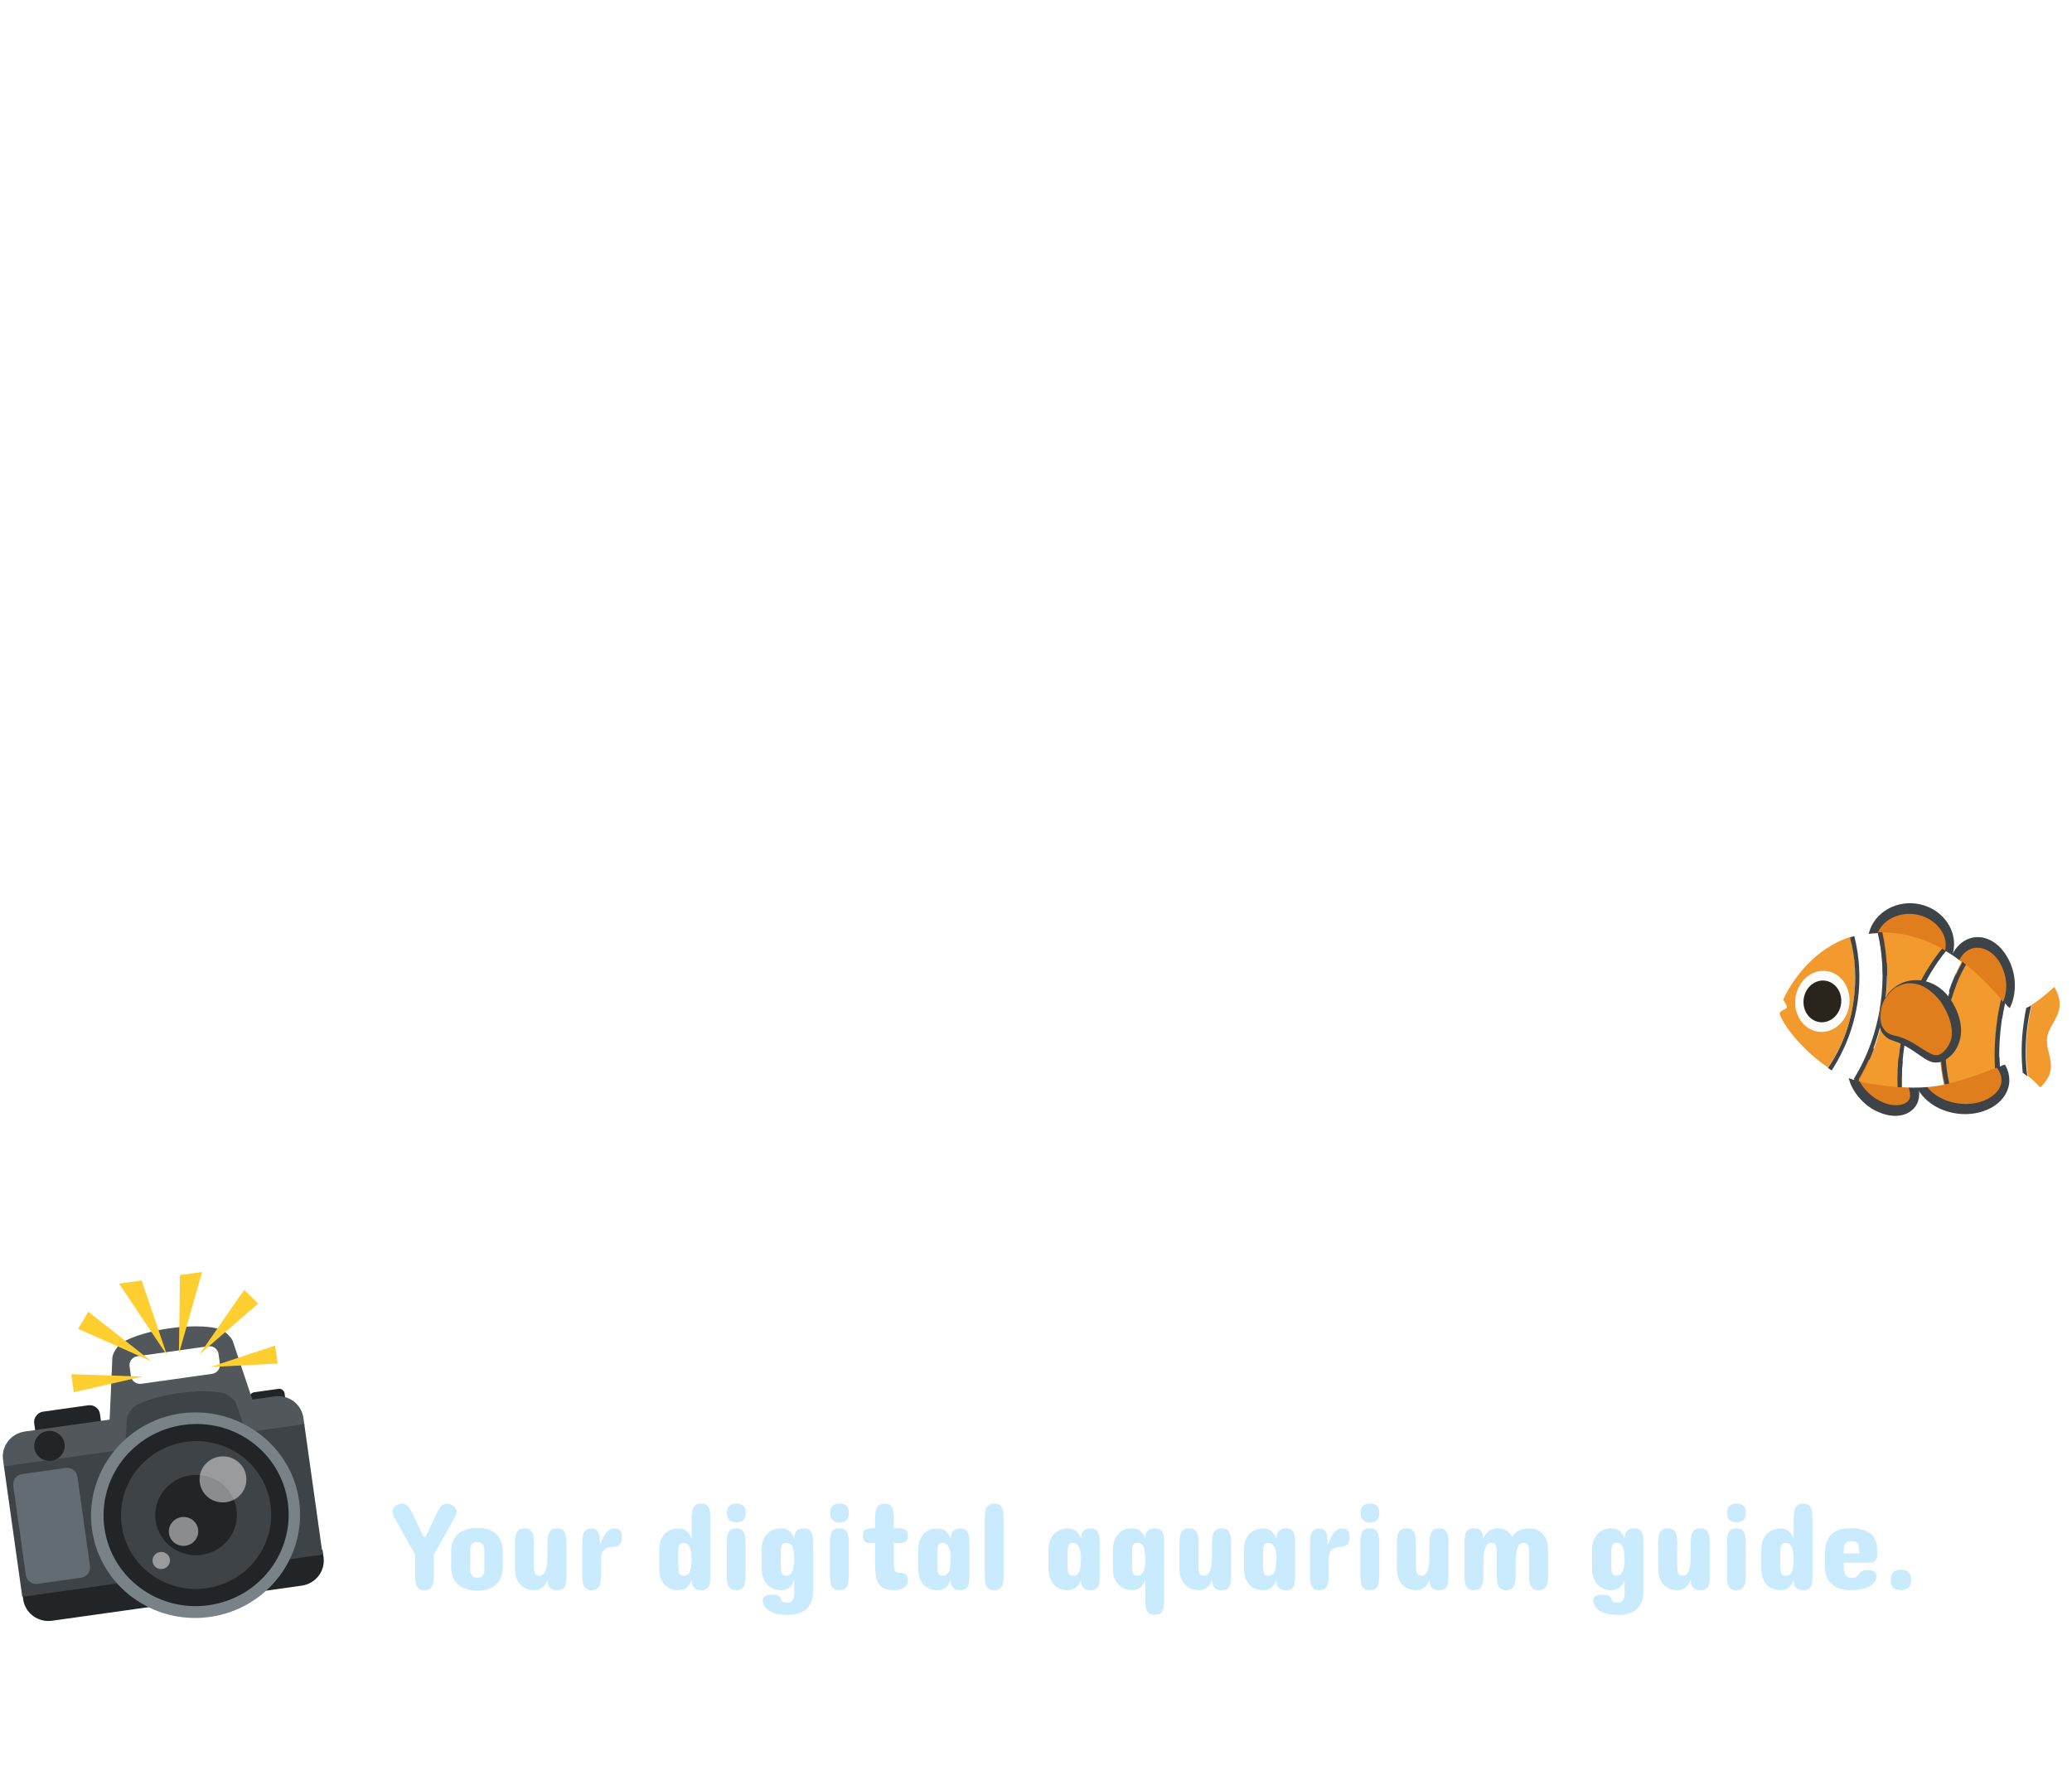 <svg width="327" height="281" viewBox="0 0 327 281" fill="none" xmlns="http://www.w3.org/2000/svg">
<g filter="url(#filter0_d_142_3)">
<path d="M34.781 159.375H48.375C54.281 159.375 59.078 160.797 62.766 163.641C64.609 165.078 66.047 166.859 67.078 168.984C68.109 171.109 68.625 173.594 68.625 176.438V205.5C68.625 207.938 68.359 210.078 67.828 211.922C67.297 213.766 66.609 215.375 65.766 216.75C64.891 218.094 63.906 219.25 62.812 220.219C61.719 221.188 60.609 221.969 59.484 222.562C56.859 224 53.812 224.812 50.344 225H34.781C32.531 225 30.906 224.531 29.906 223.594C28.906 222.656 28.281 221.375 28.031 219.75C27.781 218.125 27.656 216.281 27.656 214.219V170.062C27.656 168.031 27.781 166.219 28.031 164.625C28.281 163 28.906 161.719 29.906 160.781C30.906 159.844 32.531 159.375 34.781 159.375ZM48 170.344H41.906V213.844H48C49.281 213.812 50.484 213.5 51.609 212.906C52.672 212.375 53.531 211.578 54.188 210.516C54.875 209.422 55.219 208.031 55.219 206.344V178.688C55.219 176.844 54.875 175.312 54.188 174.094C53.531 172.875 52.672 171.969 51.609 171.375C50.547 170.781 49.344 170.438 48 170.344ZM108.75 185.156C108.75 189.844 106.438 192.188 101.812 192.188C101.125 192.188 100.312 192.281 99.375 192.469C98.469 192.625 97.562 192.969 96.656 193.5C95.969 193.906 95.344 194.438 94.781 195.094C94.219 195.781 93.766 196.641 93.422 197.672C93.078 198.703 92.906 199.938 92.906 201.375V214.781C92.906 216.625 92.734 218.328 92.391 219.891C92.047 221.422 91.359 222.656 90.328 223.594C89.328 224.531 87.812 225 85.781 225C83.812 225 82.328 224.531 81.328 223.594C80.328 222.656 79.656 221.406 79.312 219.844C79 218.281 78.844 216.594 78.844 214.781V188.531C78.844 186.625 79 184.906 79.312 183.375C79.656 181.812 80.328 180.562 81.328 179.625C82.328 178.688 83.812 178.219 85.781 178.219C87.844 178.219 89.312 178.781 90.188 179.906C91.094 181 91.641 182.422 91.828 184.172C92.047 185.891 92.156 187.719 92.156 189.656H92.906C93.719 186.469 95.031 183.766 96.844 181.547C98.656 179.328 100.656 178.219 102.844 178.219C105.25 178.219 106.828 178.766 107.578 179.859C108.359 180.953 108.75 182.719 108.75 185.156ZM131.531 217.219C131.531 219.875 130.859 221.844 129.516 223.125C128.172 224.375 126.281 225 123.844 225C118.656 225 116.062 222.406 116.062 217.219C116.062 214.531 116.734 212.578 118.078 211.359C119.422 210.141 121.344 209.531 123.844 209.531C126.438 209.531 128.359 210.141 129.609 211.359C130.891 212.578 131.531 214.531 131.531 217.219ZM151.5 159.375H169.781C171.656 159.375 173.406 159.531 175.031 159.844C176.688 160.156 178.016 160.812 179.016 161.812C180.047 162.781 180.562 164.281 180.562 166.312C180.562 168.344 180.047 169.859 179.016 170.859C178.016 171.828 176.688 172.469 175.031 172.781C173.406 173.094 171.656 173.25 169.781 173.25H158.625V185.438H164.531C166.406 185.438 168.156 185.578 169.781 185.859C171.438 186.109 172.766 186.734 173.766 187.734C174.797 188.703 175.312 190.25 175.312 192.375C175.312 194.5 174.812 196.062 173.812 197.062C172.812 198.031 171.484 198.656 169.828 198.938C168.203 199.188 166.438 199.312 164.531 199.312H158.625V214.219C158.625 216.25 158.5 218.078 158.25 219.703C158 221.328 157.375 222.625 156.375 223.594C155.375 224.531 153.75 225 151.5 225C149.25 225 147.625 224.531 146.625 223.594C145.625 222.656 145 221.375 144.75 219.75C144.5 218.125 144.375 216.281 144.375 214.219V170.156C144.375 168.125 144.5 166.297 144.75 164.672C145 163.047 145.625 161.766 146.625 160.828C147.625 159.859 149.25 159.375 151.5 159.375ZM203.344 166.5C203.344 168.906 202.719 170.703 201.469 171.891C200.219 173.047 198.469 173.625 196.219 173.625C193.969 173.625 192.219 173.047 190.969 171.891C189.719 170.703 189.094 168.906 189.094 166.5C189.094 164 189.719 162.188 190.969 161.062C192.219 159.938 193.969 159.375 196.219 159.375C198.625 159.375 200.406 159.938 201.562 161.062C202.75 162.188 203.344 164 203.344 166.5ZM189 214.5V188.625C189 186.75 189.156 185.016 189.469 183.422C189.812 181.828 190.484 180.547 191.484 179.578C192.516 178.609 194.062 178.125 196.125 178.125C198.188 178.125 199.719 178.609 200.719 179.578C201.75 180.547 202.422 181.828 202.734 183.422C203.078 185.016 203.25 186.75 203.25 188.625V214.5C203.25 216.406 203.078 218.156 202.734 219.75C202.422 221.344 201.75 222.625 200.719 223.594C199.719 224.531 198.188 225 196.125 225C194.062 225 192.516 224.531 191.484 223.594C190.484 222.625 189.812 221.344 189.469 219.75C189.156 218.156 189 216.406 189 214.5ZM229.219 190.406C229.219 191.688 230.031 192.812 231.656 193.781C233.281 194.719 235 195.625 236.812 196.5C239.031 197.562 241.172 198.734 243.234 200.016C245.297 201.297 246.984 202.828 248.297 204.609C249.641 206.391 250.312 208.625 250.312 211.312C250.312 213.125 250.047 214.781 249.516 216.281C248.391 219.094 246.609 221.203 244.172 222.609C243.578 222.953 242.953 223.266 242.297 223.547C241.672 223.797 241.031 224.031 240.375 224.25C239.031 224.656 237.672 224.938 236.297 225.094C234.922 225.281 233.625 225.375 232.406 225.375C229.938 225.375 227.844 225.172 226.125 224.766C224.344 224.359 222.812 223.828 221.531 223.172C220.25 222.484 219.203 221.703 218.391 220.828C217.234 219.641 216.406 218.328 215.906 216.891C215.406 215.453 215.156 214.094 215.156 212.812C215.156 209.188 217.281 207.375 221.531 207.375C223.094 207.375 224.375 207.797 225.375 208.641C226.375 209.484 226.906 210.844 226.969 212.719C227.031 213.906 227.625 214.703 228.75 215.109C229.875 215.516 231.062 215.719 232.312 215.719C233.531 215.719 234.516 215.406 235.266 214.781C236.047 214.125 236.438 213.281 236.438 212.25C236.438 211.031 235.984 209.938 235.078 208.969C234.172 208 233.016 207.109 231.609 206.297C230.234 205.484 228.844 204.688 227.438 203.906C225.5 202.875 223.609 201.766 221.766 200.578C219.922 199.359 218.406 197.969 217.219 196.406C216.031 194.812 215.438 192.938 215.438 190.781C215.438 188.344 215.828 186.312 216.609 184.688C217.422 183.031 218.594 181.688 220.125 180.656C221.656 179.656 223.516 178.938 225.703 178.5C227.922 178.062 230.438 177.812 233.25 177.75H234C236.469 177.75 238.625 177.969 240.469 178.406C242.219 178.844 243.672 179.422 244.828 180.141C246.016 180.828 246.953 181.609 247.641 182.484C248.578 183.703 249.172 184.953 249.422 186.234C249.703 187.484 249.844 188.656 249.844 189.75C249.844 191.594 249.156 192.844 247.781 193.5C246.438 194.125 244.844 194.469 243 194.531C241.625 194.531 240.453 194.125 239.484 193.312C238.516 192.469 238.031 191.562 238.031 190.594C237.969 189.406 237.484 188.5 236.578 187.875C235.703 187.25 234.625 186.938 233.344 186.938C232.219 186.938 231.25 187.203 230.438 187.734C229.625 188.234 229.219 189.125 229.219 190.406ZM298.594 194.906V214.406C298.594 216.312 298.422 218.078 298.078 219.703C297.766 221.297 297.094 222.578 296.062 223.547C295.062 224.516 293.531 225 291.469 225C289.406 225 287.844 224.516 286.781 223.547C285.75 222.578 285.047 221.297 284.672 219.703C284.328 218.078 284.156 216.312 284.156 214.406V195.938C284.156 194.188 283.938 192.641 283.5 191.297C283.062 189.953 281.906 189.281 280.031 189.281C278.781 189.281 277.766 189.688 276.984 190.5C276.203 191.312 275.594 192.453 275.156 193.922C274.688 195.359 274.359 197.078 274.172 199.078C274.016 201.078 273.938 203.219 273.938 205.5V214.406C273.938 216.312 273.766 218.078 273.422 219.703C273.078 221.297 272.391 222.578 271.359 223.547C270.328 224.516 268.75 225 266.625 225C264.562 225 263.016 224.516 261.984 223.547C260.984 222.578 260.312 221.297 259.969 219.703C259.656 218.078 259.5 216.312 259.5 214.406V169.969C259.5 168.031 259.656 166.266 259.969 164.672C260.312 163.078 260.984 161.797 261.984 160.828C263.016 159.859 264.562 159.375 266.625 159.375C268.75 159.375 270.328 159.859 271.359 160.828C272.391 161.797 273.078 163.078 273.422 164.672C273.766 166.266 273.938 168.031 273.938 169.969V186C274.562 183.969 275.719 182.156 277.406 180.562C279.094 178.938 281.344 178.125 284.156 178.125C285.875 178.125 287.609 178.422 289.359 179.016C291.109 179.578 292.656 180.516 294 181.828C295.375 183.141 296.484 184.875 297.328 187.031C298.172 189.156 298.594 191.781 298.594 194.906Z" fill="white"/>
</g>
<path d="M16.057 225.186C16.175 226.023 15.6 226.872 14.664 227.004L7.515 228.008C6.664 228.128 5.804 227.566 5.675 226.645L5.393 224.637C5.275 223.8 5.935 222.939 6.786 222.819L13.934 221.815C14.785 221.695 15.645 222.257 15.775 223.178L16.057 225.186ZM45.064 221.024C45.135 221.526 44.756 221.921 44.331 221.981L40.501 222.519C39.991 222.591 39.591 222.22 39.533 221.802L39.38 220.714C39.309 220.211 39.688 219.817 40.113 219.757L43.943 219.219C44.453 219.147 44.852 219.518 44.911 219.936L45.064 221.024ZM51.061 245.786C51.367 247.963 49.827 249.971 47.614 250.282L8.213 255.82C6 256.131 3.966 254.624 3.66 252.448L3.496 251.276L50.896 244.615L51.061 245.786Z" fill="#212528"/>
<path d="M0.482 230.448C0.176 228.272 1.716 226.263 3.929 225.952L43.33 220.415C45.542 220.104 47.576 221.61 47.882 223.786L48.047 224.958L0.646 231.62L0.482 230.448Z" fill="#51575B"/>
<path d="M0.623 231.452L48.023 224.791L50.917 245.38L3.517 252.042L0.623 231.452Z" fill="#3E4347"/>
<path d="M40.895 224.085L17.152 227.422L17.735 214.282C17.8 213.505 18.668 212.273 19.228 211.938C22.664 209.834 30.834 208.685 34.631 209.773C35.262 209.941 36.448 210.969 36.712 211.615L40.895 224.085Z" fill="#51575B"/>
<path d="M40.847 231.774L19.402 234.787L20.036 223.859C20.124 223.249 20.919 222.113 21.406 221.874C24.451 220.08 31.855 219.04 35.362 219.913C35.908 220.092 36.973 220.881 37.226 221.443L40.847 231.774Z" fill="#3E4347"/>
<path d="M47.202 236.855C48.449 245.727 42.142 253.953 33.121 255.221C24.101 256.489 15.771 250.319 14.524 241.448C13.277 232.576 19.584 224.349 28.605 223.081C37.637 221.897 45.967 228.067 47.202 236.855Z" fill="#788287"/>
<path d="M45.415 237.106C46.521 244.974 40.947 252.243 32.948 253.368C24.948 254.492 17.587 249.04 16.481 241.172C15.376 233.305 20.949 226.035 28.948 224.911C36.948 223.787 44.309 229.239 45.415 237.106Z" fill="#212528"/>
<path d="M32.572 250.689C39.057 249.778 43.588 243.868 42.692 237.489C41.795 231.11 35.811 226.678 29.325 227.589C22.839 228.501 18.308 234.411 19.204 240.79C20.101 247.169 26.086 251.601 32.572 250.689Z" fill="#3E4347"/>
<path d="M31.83 245.417C35.355 244.921 37.818 241.709 37.331 238.242C36.843 234.775 33.591 232.367 30.066 232.862C26.541 233.357 24.078 236.569 24.566 240.036C25.053 243.503 28.305 245.912 31.83 245.417Z" fill="#212528"/>
<path opacity="0.5" d="M38.849 232.993C39.132 235.002 37.738 236.819 35.696 237.106C33.653 237.393 31.813 236.03 31.531 234.022C31.248 232.013 32.642 230.196 34.684 229.909C36.727 229.621 38.579 231.068 38.849 232.993Z" fill="#F5F5F5"/>
<path opacity="0.5" d="M29.286 243.982C30.555 243.803 31.441 242.647 31.266 241.399C31.09 240.151 29.919 239.284 28.651 239.462C27.381 239.641 26.495 240.797 26.67 242.045C26.846 243.293 28.017 244.16 29.286 243.982Z" fill="#F5F5F5"/>
<path opacity="0.5" d="M25.636 247.653C26.388 247.547 26.913 246.862 26.809 246.122C26.706 245.383 26.012 244.869 25.26 244.974C24.508 245.08 23.982 245.765 24.086 246.505C24.19 247.244 24.884 247.758 25.636 247.653Z" fill="#F5F5F5"/>
<path d="M14.206 247.211C14.323 248.048 13.748 248.897 12.812 249.028L5.919 249.997C5.068 250.117 4.208 249.555 4.079 248.634L2.091 234.489C1.973 233.652 2.548 232.803 3.485 232.672L10.377 231.703C11.229 231.583 12.088 232.145 12.218 233.066L14.206 247.211Z" fill="#636C72"/>
<path d="M8.135 230.567C9.451 230.382 10.37 229.183 10.189 227.889C10.007 226.594 8.792 225.695 7.476 225.88C6.161 226.065 5.241 227.264 5.423 228.559C5.605 229.853 6.819 230.752 8.135 230.567Z" fill="#212528"/>
<path d="M34.703 215.226C34.821 216.063 34.222 216.744 33.457 216.852L22.309 218.419C21.458 218.538 20.768 217.952 20.662 217.199L20.45 215.692C20.333 214.856 20.931 214.174 21.697 214.066L32.845 212.5C33.696 212.38 34.386 212.966 34.492 213.719L34.703 215.226Z" fill="white"/>
<path d="M31.466 213.803L40.749 205.756L38.535 203.592L31.466 213.803ZM43.815 215.225L43.415 212.38L33.219 215.776L43.815 215.225ZM31.891 200.77L28.402 201.26L28.235 213.66L31.891 200.77ZM23.892 214.867L13.942 207.048L12.326 209.75L23.892 214.867ZM22.36 202.11L18.785 202.612L26.363 213.923L22.36 202.11ZM11.248 216.9L11.648 219.746L22.496 217.283L11.248 216.9Z" fill="#FFCE31"/>
<path d="M71.397 240.199L68.467 245.395V248.793C68.467 249.19 68.434 249.558 68.369 249.896C68.304 250.229 68.167 250.495 67.959 250.697C67.757 250.899 67.438 251 67.002 251C66.566 251 66.24 250.899 66.025 250.697C65.817 250.495 65.68 250.229 65.615 249.896C65.55 249.558 65.518 249.19 65.518 248.793V245.395L62.607 240.199C62.451 239.926 62.301 239.659 62.158 239.398C62.015 239.132 61.943 238.865 61.943 238.598C61.943 238.422 61.992 238.246 62.09 238.07C62.194 237.888 62.38 237.719 62.647 237.562C62.94 237.406 63.213 237.328 63.467 237.328C63.851 237.328 64.17 237.488 64.424 237.807C64.684 238.119 64.899 238.461 65.068 238.832L66.846 242.562H67.158L68.936 238.832C69.105 238.461 69.316 238.119 69.57 237.807C69.831 237.488 70.153 237.328 70.537 237.328C70.784 237.328 71.058 237.406 71.357 237.562C71.611 237.719 71.79 237.888 71.894 238.07C72.005 238.246 72.061 238.422 72.061 238.598C72.061 238.721 72.008 238.91 71.904 239.164C71.852 239.294 71.784 239.447 71.699 239.623C71.615 239.799 71.514 239.991 71.397 240.199ZM71.201 247.328V244.906C71.201 244.301 71.283 243.793 71.445 243.383C71.608 242.966 71.816 242.618 72.07 242.338C72.331 242.058 72.62 241.84 72.939 241.684C73.245 241.527 73.555 241.41 73.867 241.332C74.173 241.254 74.456 241.205 74.717 241.186C74.984 241.166 75.192 241.156 75.342 241.156C75.492 241.156 75.697 241.166 75.957 241.186C76.217 241.205 76.497 241.254 76.797 241.332C77.096 241.41 77.396 241.527 77.695 241.684C78.001 241.84 78.275 242.058 78.516 242.338C78.763 242.618 78.962 242.966 79.111 243.383C79.268 243.799 79.346 244.307 79.346 244.906V247.328C79.346 247.921 79.268 248.428 79.111 248.852C78.955 249.268 78.757 249.617 78.516 249.896C78.275 250.176 78.001 250.395 77.695 250.551C77.396 250.707 77.096 250.824 76.797 250.902C76.497 250.98 76.217 251.029 75.957 251.049C75.697 251.068 75.492 251.078 75.342 251.078C75.199 251.078 74.993 251.068 74.727 251.049C74.466 251.029 74.18 250.98 73.867 250.902C73.561 250.824 73.252 250.707 72.939 250.551C72.62 250.395 72.334 250.176 72.08 249.896C71.82 249.617 71.608 249.268 71.445 248.852C71.283 248.435 71.201 247.927 71.201 247.328ZM74.209 244.477V248.012C74.222 248.207 74.268 248.373 74.346 248.51C74.417 248.64 74.528 248.757 74.678 248.861C74.834 248.959 75.055 249.008 75.342 249.008C75.615 249.008 75.824 248.959 75.967 248.861C76.117 248.757 76.227 248.64 76.299 248.51C76.383 248.354 76.429 248.188 76.436 248.012V244.477C76.429 244.294 76.383 244.115 76.299 243.939C76.227 243.809 76.117 243.689 75.967 243.578C75.824 243.461 75.615 243.402 75.342 243.402C75.055 243.402 74.834 243.461 74.678 243.578C74.528 243.689 74.417 243.809 74.346 243.939C74.268 244.089 74.222 244.268 74.209 244.477ZM81.26 247.523V243.461C81.26 243.057 81.296 242.689 81.367 242.357C81.445 242.019 81.592 241.749 81.807 241.547C82.028 241.339 82.353 241.234 82.783 241.234C83.213 241.234 83.532 241.335 83.74 241.537C83.955 241.739 84.095 242.009 84.16 242.348C84.232 242.686 84.268 243.057 84.268 243.461V247.27C84.268 247.66 84.316 247.999 84.414 248.285C84.512 248.572 84.749 248.715 85.127 248.715C85.387 248.715 85.599 248.627 85.762 248.451C85.931 248.275 86.064 248.035 86.162 247.729C86.253 247.423 86.315 247.064 86.348 246.654C86.38 246.238 86.397 245.792 86.397 245.316V243.461C86.397 243.057 86.432 242.689 86.504 242.357C86.582 242.019 86.728 241.749 86.943 241.547C87.165 241.339 87.49 241.234 87.92 241.234C88.35 241.234 88.669 241.335 88.877 241.537C89.092 241.739 89.232 242.009 89.297 242.348C89.368 242.686 89.404 243.057 89.404 243.461V248.793C89.404 249.197 89.375 249.568 89.316 249.906C89.264 250.238 89.134 250.505 88.926 250.707C88.717 250.902 88.382 251 87.92 251C87.497 251 87.174 250.919 86.953 250.756C86.738 250.587 86.592 250.378 86.514 250.131C86.436 249.877 86.397 249.62 86.397 249.359C86.279 249.789 86.042 250.17 85.684 250.502C85.326 250.834 84.853 251 84.268 251C83.909 251 83.551 250.941 83.193 250.824C82.835 250.707 82.513 250.512 82.227 250.238C81.94 249.965 81.706 249.607 81.523 249.164C81.348 248.721 81.26 248.174 81.26 247.523ZM98.135 242.699C98.135 243.676 97.653 244.164 96.689 244.164C96.546 244.164 96.377 244.184 96.182 244.223C95.993 244.255 95.804 244.327 95.615 244.438C95.472 244.522 95.342 244.633 95.225 244.77C95.107 244.913 95.013 245.092 94.941 245.307C94.87 245.521 94.834 245.779 94.834 246.078V248.871C94.834 249.255 94.798 249.61 94.727 249.936C94.655 250.255 94.512 250.512 94.297 250.707C94.088 250.902 93.773 251 93.35 251C92.939 251 92.63 250.902 92.422 250.707C92.213 250.512 92.074 250.251 92.002 249.926C91.937 249.6 91.904 249.249 91.904 248.871V243.402C91.904 243.005 91.937 242.647 92.002 242.328C92.074 242.003 92.213 241.742 92.422 241.547C92.63 241.352 92.939 241.254 93.35 241.254C93.779 241.254 94.085 241.371 94.268 241.605C94.456 241.833 94.57 242.13 94.609 242.494C94.655 242.852 94.678 243.233 94.678 243.637H94.834C95.003 242.973 95.277 242.41 95.654 241.947C96.032 241.485 96.449 241.254 96.904 241.254C97.406 241.254 97.734 241.368 97.891 241.596C98.053 241.824 98.135 242.191 98.135 242.699ZM112.119 239.555V248.793C112.119 249.197 112.09 249.568 112.031 249.906C111.973 250.238 111.839 250.505 111.631 250.707C111.429 250.902 111.104 251 110.654 251C110.231 251 109.912 250.919 109.697 250.756C109.482 250.587 109.336 250.378 109.258 250.131C109.186 249.877 109.15 249.62 109.15 249.359C109.02 249.789 108.786 250.17 108.447 250.502C108.109 250.834 107.64 251 107.041 251C106.683 251 106.325 250.941 105.967 250.824C105.609 250.707 105.286 250.512 105 250.238C104.714 249.965 104.479 249.61 104.297 249.174C104.121 248.731 104.033 248.188 104.033 247.543V244.711C104.033 244.06 104.121 243.516 104.297 243.08C104.479 242.637 104.714 242.279 105 242.006C105.286 241.739 105.609 241.547 105.967 241.43C106.325 241.312 106.683 241.254 107.041 241.254C107.64 241.254 108.109 241.417 108.447 241.742C108.786 242.068 109.02 242.452 109.15 242.895V239.555C109.15 239.145 109.183 238.773 109.248 238.441C109.32 238.103 109.463 237.833 109.678 237.631C109.893 237.429 110.218 237.328 110.654 237.328C111.077 237.328 111.393 237.429 111.602 237.631C111.81 237.833 111.947 238.103 112.012 238.441C112.083 238.78 112.119 239.151 112.119 239.555ZM107.041 244.926V247.289C107.041 247.667 107.087 247.999 107.178 248.285C107.269 248.572 107.51 248.715 107.9 248.715C108.382 248.715 108.714 248.48 108.896 248.012C108.988 247.777 109.049 247.481 109.082 247.123C109.121 246.758 109.144 246.326 109.15 245.824C109.15 245.518 109.115 245.189 109.043 244.838C108.971 244.48 108.844 244.174 108.662 243.92C108.48 243.666 108.226 243.539 107.9 243.539C107.51 243.539 107.269 243.679 107.178 243.959C107.087 244.239 107.041 244.561 107.041 244.926ZM117.686 238.812C117.686 239.314 117.555 239.688 117.295 239.936C117.035 240.176 116.67 240.297 116.201 240.297C115.732 240.297 115.368 240.176 115.107 239.936C114.847 239.688 114.717 239.314 114.717 238.812C114.717 238.292 114.847 237.914 115.107 237.68C115.368 237.445 115.732 237.328 116.201 237.328C116.702 237.328 117.074 237.445 117.314 237.68C117.562 237.914 117.686 238.292 117.686 238.812ZM114.697 248.812V243.422C114.697 243.031 114.73 242.67 114.795 242.338C114.867 242.006 115.007 241.739 115.215 241.537C115.43 241.335 115.752 241.234 116.182 241.234C116.611 241.234 116.93 241.335 117.139 241.537C117.354 241.739 117.493 242.006 117.559 242.338C117.63 242.67 117.666 243.031 117.666 243.422V248.812C117.666 249.21 117.63 249.574 117.559 249.906C117.493 250.238 117.354 250.505 117.139 250.707C116.93 250.902 116.611 251 116.182 251C115.752 251 115.43 250.902 115.215 250.707C115.007 250.505 114.867 250.238 114.795 249.906C114.73 249.574 114.697 249.21 114.697 248.812ZM128.311 243.441V251.293C128.311 251.879 128.232 252.374 128.076 252.777C127.913 253.181 127.708 253.516 127.461 253.783C127.22 254.05 126.947 254.258 126.641 254.408C126.328 254.558 126.032 254.672 125.752 254.75C125.459 254.822 125.192 254.864 124.951 254.877C124.71 254.896 124.528 254.906 124.404 254.906C123.942 254.906 123.48 254.874 123.018 254.809C122.562 254.743 122.142 254.623 121.758 254.447C121.38 254.271 121.064 254.034 120.811 253.734C120.557 253.435 120.413 253.051 120.381 252.582C120.381 252.348 120.479 252.146 120.674 251.977C120.876 251.807 121.234 251.723 121.748 251.723C122.321 251.723 122.699 251.781 122.881 251.898C123.063 252.022 123.219 252.257 123.35 252.602C123.447 252.849 123.76 252.973 124.287 252.973C124.58 252.973 124.801 252.895 124.951 252.738C125.107 252.582 125.212 252.39 125.264 252.162C125.316 251.941 125.342 251.736 125.342 251.547V249.359C125.212 249.796 124.977 250.18 124.639 250.512C124.3 250.837 123.831 251 123.232 251C122.874 251 122.516 250.941 122.158 250.824C121.8 250.707 121.478 250.512 121.191 250.238C120.898 249.971 120.661 249.617 120.479 249.174C120.296 248.731 120.205 248.181 120.205 247.523V244.691C120.205 244.047 120.296 243.507 120.479 243.07C120.661 242.628 120.898 242.27 121.191 241.996C121.478 241.723 121.8 241.527 122.158 241.41C122.516 241.293 122.874 241.234 123.232 241.234C123.831 241.234 124.3 241.4 124.639 241.732C124.977 242.064 125.212 242.445 125.342 242.875C125.342 242.615 125.378 242.361 125.449 242.113C125.527 241.859 125.674 241.651 125.889 241.488C126.104 241.319 126.423 241.234 126.846 241.234C127.295 241.234 127.62 241.335 127.822 241.537C128.031 241.732 128.164 241.999 128.223 242.338C128.281 242.67 128.311 243.038 128.311 243.441ZM123.232 244.945V247.309C123.232 247.68 123.278 248.008 123.369 248.295C123.46 248.575 123.701 248.715 124.092 248.715C124.417 248.715 124.668 248.588 124.844 248.334C125.026 248.08 125.153 247.774 125.225 247.416C125.303 247.051 125.342 246.716 125.342 246.41C125.335 245.915 125.312 245.486 125.273 245.121C125.241 244.757 125.179 244.454 125.088 244.213C124.906 243.751 124.574 243.52 124.092 243.52C123.701 243.52 123.46 243.663 123.369 243.949C123.278 244.229 123.232 244.561 123.232 244.945ZM133.975 238.812C133.975 239.314 133.844 239.688 133.584 239.936C133.324 240.176 132.959 240.297 132.49 240.297C132.021 240.297 131.657 240.176 131.396 239.936C131.136 239.688 131.006 239.314 131.006 238.812C131.006 238.292 131.136 237.914 131.396 237.68C131.657 237.445 132.021 237.328 132.49 237.328C132.992 237.328 133.363 237.445 133.604 237.68C133.851 237.914 133.975 238.292 133.975 238.812ZM130.986 248.812V243.422C130.986 243.031 131.019 242.67 131.084 242.338C131.156 242.006 131.296 241.739 131.504 241.537C131.719 241.335 132.041 241.234 132.471 241.234C132.9 241.234 133.219 241.335 133.428 241.537C133.643 241.739 133.783 242.006 133.848 242.338C133.919 242.67 133.955 243.031 133.955 243.422V248.812C133.955 249.21 133.919 249.574 133.848 249.906C133.783 250.238 133.643 250.505 133.428 250.707C133.219 250.902 132.9 251 132.471 251C132.041 251 131.719 250.902 131.504 250.707C131.296 250.505 131.156 250.238 131.084 249.906C131.019 249.574 130.986 249.21 130.986 248.812ZM137.568 241.234H138.115V239.516C138.115 239.125 138.148 238.764 138.213 238.432C138.285 238.1 138.428 237.833 138.643 237.631C138.857 237.429 139.176 237.328 139.6 237.328C140.023 237.328 140.339 237.429 140.547 237.631C140.755 237.833 140.892 238.1 140.957 238.432C141.029 238.757 141.064 239.118 141.064 239.516V241.234H141.865C142.269 241.234 142.604 241.299 142.871 241.43C143.138 241.56 143.271 241.885 143.271 242.406C143.271 242.901 143.138 243.22 142.871 243.363C142.604 243.507 142.269 243.578 141.865 243.578H141.064V246.996C141.064 247.309 141.11 247.595 141.201 247.855C141.299 248.116 141.546 248.246 141.943 248.246C142.419 248.246 142.757 248.331 142.959 248.5C143.167 248.669 143.271 249.001 143.271 249.496C143.271 250.017 143.047 250.398 142.598 250.639C142.155 250.88 141.644 251 141.064 251C140.602 251 140.208 250.951 139.883 250.854C139.251 250.671 138.805 250.316 138.545 249.789C138.415 249.535 138.32 249.255 138.262 248.949C138.197 248.637 138.154 248.301 138.135 247.943C138.122 247.579 138.115 247.198 138.115 246.801V243.578H137.568C137.171 243.578 136.839 243.507 136.572 243.363C136.312 243.22 136.182 242.901 136.182 242.406C136.182 241.885 136.312 241.56 136.572 241.43C136.839 241.299 137.171 241.234 137.568 241.234ZM152.998 243.461V248.793C152.998 249.197 152.969 249.568 152.91 249.906C152.852 250.238 152.718 250.505 152.51 250.707C152.308 250.902 151.982 251 151.533 251C151.11 251 150.791 250.919 150.576 250.756C150.361 250.587 150.215 250.378 150.137 250.131C150.065 249.877 150.029 249.62 150.029 249.359C149.899 249.789 149.665 250.17 149.326 250.502C148.988 250.834 148.519 251 147.92 251C147.562 251 147.204 250.941 146.846 250.824C146.488 250.707 146.165 250.512 145.879 250.238C145.592 249.965 145.358 249.61 145.176 249.174C145 248.731 144.912 248.188 144.912 247.543V244.711C144.912 244.06 145 243.516 145.176 243.08C145.358 242.637 145.592 242.279 145.879 242.006C146.165 241.739 146.488 241.547 146.846 241.43C147.204 241.312 147.562 241.254 147.92 241.254C148.519 241.254 148.988 241.417 149.326 241.742C149.665 242.068 149.899 242.452 150.029 242.895C150.029 242.296 150.176 241.869 150.469 241.615C150.762 241.361 151.117 241.234 151.533 241.234C151.956 241.234 152.272 241.335 152.48 241.537C152.689 241.739 152.826 242.009 152.891 242.348C152.962 242.686 152.998 243.057 152.998 243.461ZM147.92 244.926V247.289C147.92 247.667 147.965 247.999 148.057 248.285C148.148 248.572 148.389 248.715 148.779 248.715C149.261 248.715 149.593 248.48 149.775 248.012C149.867 247.777 149.928 247.481 149.961 247.123C150 246.758 150.023 246.326 150.029 245.824C150.029 245.518 149.993 245.189 149.922 244.838C149.85 244.48 149.723 244.174 149.541 243.92C149.359 243.666 149.105 243.539 148.779 243.539C148.389 243.539 148.148 243.679 148.057 243.959C147.965 244.239 147.92 244.561 147.92 244.926ZM155.42 248.812V239.496C155.42 239.099 155.452 238.738 155.518 238.412C155.589 238.087 155.732 237.826 155.947 237.631C156.162 237.429 156.481 237.328 156.904 237.328C157.334 237.328 157.653 237.426 157.861 237.621C158.076 237.816 158.216 238.08 158.281 238.412C158.353 238.738 158.389 239.099 158.389 239.496V248.812C158.389 249.21 158.353 249.574 158.281 249.906C158.216 250.238 158.076 250.505 157.861 250.707C157.653 250.902 157.334 251 156.904 251C156.481 251 156.162 250.902 155.947 250.707C155.732 250.505 155.589 250.238 155.518 249.906C155.452 249.574 155.42 249.21 155.42 248.812ZM173.564 243.461V248.793C173.564 249.197 173.535 249.568 173.477 249.906C173.418 250.238 173.285 250.505 173.076 250.707C172.874 250.902 172.549 251 172.1 251C171.676 251 171.357 250.919 171.143 250.756C170.928 250.587 170.781 250.378 170.703 250.131C170.632 249.877 170.596 249.62 170.596 249.359C170.465 249.789 170.231 250.17 169.893 250.502C169.554 250.834 169.085 251 168.486 251C168.128 251 167.77 250.941 167.412 250.824C167.054 250.707 166.732 250.512 166.445 250.238C166.159 249.965 165.924 249.61 165.742 249.174C165.566 248.731 165.479 248.188 165.479 247.543V244.711C165.479 244.06 165.566 243.516 165.742 243.08C165.924 242.637 166.159 242.279 166.445 242.006C166.732 241.739 167.054 241.547 167.412 241.43C167.77 241.312 168.128 241.254 168.486 241.254C169.085 241.254 169.554 241.417 169.893 241.742C170.231 242.068 170.465 242.452 170.596 242.895C170.596 242.296 170.742 241.869 171.035 241.615C171.328 241.361 171.683 241.234 172.1 241.234C172.523 241.234 172.839 241.335 173.047 241.537C173.255 241.739 173.392 242.009 173.457 242.348C173.529 242.686 173.564 243.057 173.564 243.461ZM168.486 244.926V247.289C168.486 247.667 168.532 247.999 168.623 248.285C168.714 248.572 168.955 248.715 169.346 248.715C169.827 248.715 170.16 248.48 170.342 248.012C170.433 247.777 170.495 247.481 170.527 247.123C170.566 246.758 170.589 246.326 170.596 245.824C170.596 245.518 170.56 245.189 170.488 244.838C170.417 244.48 170.29 244.174 170.107 243.92C169.925 243.666 169.671 243.539 169.346 243.539C168.955 243.539 168.714 243.679 168.623 243.959C168.532 244.239 168.486 244.561 168.486 244.926ZM183.721 243.441V252.68C183.721 253.083 183.685 253.454 183.613 253.793C183.548 254.132 183.411 254.402 183.203 254.604C182.995 254.805 182.679 254.906 182.256 254.906C181.82 254.906 181.494 254.805 181.279 254.604C181.064 254.402 180.921 254.132 180.85 253.793C180.785 253.461 180.752 253.09 180.752 252.68V249.34C180.622 249.776 180.387 250.16 180.049 250.492C179.71 250.818 179.242 250.98 178.643 250.98C178.285 250.98 177.926 250.922 177.568 250.805C177.21 250.688 176.888 250.492 176.602 250.219C176.315 249.952 176.081 249.6 175.898 249.164C175.723 248.721 175.635 248.174 175.635 247.523V244.691C175.635 244.047 175.723 243.507 175.898 243.07C176.081 242.628 176.315 242.27 176.602 241.996C176.888 241.723 177.21 241.527 177.568 241.41C177.926 241.293 178.285 241.234 178.643 241.234C179.242 241.234 179.71 241.4 180.049 241.732C180.387 242.064 180.622 242.445 180.752 242.875C180.752 242.615 180.788 242.361 180.859 242.113C180.938 241.859 181.084 241.651 181.299 241.488C181.514 241.319 181.833 241.234 182.256 241.234C182.705 241.234 183.031 241.335 183.232 241.537C183.441 241.732 183.574 241.999 183.633 242.338C183.691 242.67 183.721 243.038 183.721 243.441ZM178.643 244.945V247.309C178.643 247.673 178.688 247.995 178.779 248.275C178.87 248.555 179.111 248.695 179.502 248.695C179.827 248.695 180.081 248.572 180.264 248.324C180.446 248.07 180.573 247.768 180.645 247.416C180.716 247.058 180.752 246.723 180.752 246.41C180.745 245.915 180.723 245.486 180.684 245.121C180.651 244.757 180.589 244.454 180.498 244.213C180.316 243.751 179.984 243.52 179.502 243.52C179.111 243.52 178.87 243.663 178.779 243.949C178.688 244.229 178.643 244.561 178.643 244.945ZM186.143 247.523V243.461C186.143 243.057 186.178 242.689 186.25 242.357C186.328 242.019 186.475 241.749 186.689 241.547C186.911 241.339 187.236 241.234 187.666 241.234C188.096 241.234 188.415 241.335 188.623 241.537C188.838 241.739 188.978 242.009 189.043 242.348C189.115 242.686 189.15 243.057 189.15 243.461V247.27C189.15 247.66 189.199 247.999 189.297 248.285C189.395 248.572 189.632 248.715 190.01 248.715C190.27 248.715 190.482 248.627 190.645 248.451C190.814 248.275 190.947 248.035 191.045 247.729C191.136 247.423 191.198 247.064 191.23 246.654C191.263 246.238 191.279 245.792 191.279 245.316V243.461C191.279 243.057 191.315 242.689 191.387 242.357C191.465 242.019 191.611 241.749 191.826 241.547C192.048 241.339 192.373 241.234 192.803 241.234C193.232 241.234 193.551 241.335 193.76 241.537C193.975 241.739 194.115 242.009 194.18 242.348C194.251 242.686 194.287 243.057 194.287 243.461V248.793C194.287 249.197 194.258 249.568 194.199 249.906C194.147 250.238 194.017 250.505 193.809 250.707C193.6 250.902 193.265 251 192.803 251C192.38 251 192.057 250.919 191.836 250.756C191.621 250.587 191.475 250.378 191.396 250.131C191.318 249.877 191.279 249.62 191.279 249.359C191.162 249.789 190.924 250.17 190.566 250.502C190.208 250.834 189.736 251 189.15 251C188.792 251 188.434 250.941 188.076 250.824C187.718 250.707 187.396 250.512 187.109 250.238C186.823 249.965 186.589 249.607 186.406 249.164C186.23 248.721 186.143 248.174 186.143 247.523ZM204.404 243.461V248.793C204.404 249.197 204.375 249.568 204.316 249.906C204.258 250.238 204.124 250.505 203.916 250.707C203.714 250.902 203.389 251 202.939 251C202.516 251 202.197 250.919 201.982 250.756C201.768 250.587 201.621 250.378 201.543 250.131C201.471 249.877 201.436 249.62 201.436 249.359C201.305 249.789 201.071 250.17 200.732 250.502C200.394 250.834 199.925 251 199.326 251C198.968 251 198.61 250.941 198.252 250.824C197.894 250.707 197.572 250.512 197.285 250.238C196.999 249.965 196.764 249.61 196.582 249.174C196.406 248.731 196.318 248.188 196.318 247.543V244.711C196.318 244.06 196.406 243.516 196.582 243.08C196.764 242.637 196.999 242.279 197.285 242.006C197.572 241.739 197.894 241.547 198.252 241.43C198.61 241.312 198.968 241.254 199.326 241.254C199.925 241.254 200.394 241.417 200.732 241.742C201.071 242.068 201.305 242.452 201.436 242.895C201.436 242.296 201.582 241.869 201.875 241.615C202.168 241.361 202.523 241.234 202.939 241.234C203.363 241.234 203.678 241.335 203.887 241.537C204.095 241.739 204.232 242.009 204.297 242.348C204.368 242.686 204.404 243.057 204.404 243.461ZM199.326 244.926V247.289C199.326 247.667 199.372 247.999 199.463 248.285C199.554 248.572 199.795 248.715 200.186 248.715C200.667 248.715 200.999 248.48 201.182 248.012C201.273 247.777 201.335 247.481 201.367 247.123C201.406 246.758 201.429 246.326 201.436 245.824C201.436 245.518 201.4 245.189 201.328 244.838C201.257 244.48 201.13 244.174 200.947 243.92C200.765 243.666 200.511 243.539 200.186 243.539C199.795 243.539 199.554 243.679 199.463 243.959C199.372 244.239 199.326 244.561 199.326 244.926ZM212.979 242.699C212.979 243.676 212.497 244.164 211.533 244.164C211.39 244.164 211.221 244.184 211.025 244.223C210.837 244.255 210.648 244.327 210.459 244.438C210.316 244.522 210.186 244.633 210.068 244.77C209.951 244.913 209.857 245.092 209.785 245.307C209.714 245.521 209.678 245.779 209.678 246.078V248.871C209.678 249.255 209.642 249.61 209.57 249.936C209.499 250.255 209.355 250.512 209.141 250.707C208.932 250.902 208.617 251 208.193 251C207.783 251 207.474 250.902 207.266 250.707C207.057 250.512 206.917 250.251 206.846 249.926C206.781 249.6 206.748 249.249 206.748 248.871V243.402C206.748 243.005 206.781 242.647 206.846 242.328C206.917 242.003 207.057 241.742 207.266 241.547C207.474 241.352 207.783 241.254 208.193 241.254C208.623 241.254 208.929 241.371 209.111 241.605C209.3 241.833 209.414 242.13 209.453 242.494C209.499 242.852 209.521 243.233 209.521 243.637H209.678C209.847 242.973 210.12 242.41 210.498 241.947C210.876 241.485 211.292 241.254 211.748 241.254C212.249 241.254 212.578 241.368 212.734 241.596C212.897 241.824 212.979 242.191 212.979 242.699ZM217.686 238.812C217.686 239.314 217.555 239.688 217.295 239.936C217.035 240.176 216.67 240.297 216.201 240.297C215.732 240.297 215.368 240.176 215.107 239.936C214.847 239.688 214.717 239.314 214.717 238.812C214.717 238.292 214.847 237.914 215.107 237.68C215.368 237.445 215.732 237.328 216.201 237.328C216.702 237.328 217.074 237.445 217.314 237.68C217.562 237.914 217.686 238.292 217.686 238.812ZM214.697 248.812V243.422C214.697 243.031 214.73 242.67 214.795 242.338C214.867 242.006 215.007 241.739 215.215 241.537C215.43 241.335 215.752 241.234 216.182 241.234C216.611 241.234 216.93 241.335 217.139 241.537C217.354 241.739 217.493 242.006 217.559 242.338C217.63 242.67 217.666 243.031 217.666 243.422V248.812C217.666 249.21 217.63 249.574 217.559 249.906C217.493 250.238 217.354 250.505 217.139 250.707C216.93 250.902 216.611 251 216.182 251C215.752 251 215.43 250.902 215.215 250.707C215.007 250.505 214.867 250.238 214.795 249.906C214.73 249.574 214.697 249.21 214.697 248.812ZM220.459 247.523V243.461C220.459 243.057 220.495 242.689 220.566 242.357C220.645 242.019 220.791 241.749 221.006 241.547C221.227 241.339 221.553 241.234 221.982 241.234C222.412 241.234 222.731 241.335 222.939 241.537C223.154 241.739 223.294 242.009 223.359 242.348C223.431 242.686 223.467 243.057 223.467 243.461V247.27C223.467 247.66 223.516 247.999 223.613 248.285C223.711 248.572 223.949 248.715 224.326 248.715C224.587 248.715 224.798 248.627 224.961 248.451C225.13 248.275 225.264 248.035 225.361 247.729C225.452 247.423 225.514 247.064 225.547 246.654C225.579 246.238 225.596 245.792 225.596 245.316V243.461C225.596 243.057 225.632 242.689 225.703 242.357C225.781 242.019 225.928 241.749 226.143 241.547C226.364 241.339 226.689 241.234 227.119 241.234C227.549 241.234 227.868 241.335 228.076 241.537C228.291 241.739 228.431 242.009 228.496 242.348C228.568 242.686 228.604 243.057 228.604 243.461V248.793C228.604 249.197 228.574 249.568 228.516 249.906C228.464 250.238 228.333 250.505 228.125 250.707C227.917 250.902 227.581 251 227.119 251C226.696 251 226.374 250.919 226.152 250.756C225.938 250.587 225.791 250.378 225.713 250.131C225.635 249.877 225.596 249.62 225.596 249.359C225.479 249.789 225.241 250.17 224.883 250.502C224.525 250.834 224.053 251 223.467 251C223.109 251 222.751 250.941 222.393 250.824C222.035 250.707 221.712 250.512 221.426 250.238C221.139 249.965 220.905 249.607 220.723 249.164C220.547 248.721 220.459 248.174 220.459 247.523ZM237.705 251C237.282 251 236.963 250.899 236.748 250.697C236.533 250.495 236.39 250.229 236.318 249.896C236.253 249.558 236.221 249.19 236.221 248.793V244.926C236.221 244.555 236.172 244.229 236.074 243.949C235.977 243.663 235.739 243.52 235.361 243.52C235.101 243.52 234.889 243.607 234.727 243.783C234.564 243.952 234.437 244.19 234.346 244.496C234.248 244.796 234.18 245.154 234.141 245.57C234.108 245.98 234.092 246.423 234.092 246.898V248.793C234.092 249.19 234.056 249.558 233.984 249.896C233.919 250.229 233.779 250.495 233.564 250.697C233.356 250.899 233.037 251 232.607 251C232.178 251 231.855 250.899 231.641 250.697C231.432 250.495 231.292 250.229 231.221 249.896C231.156 249.558 231.123 249.19 231.123 248.793V243.441C231.123 243.031 231.152 242.66 231.211 242.328C231.276 241.996 231.413 241.732 231.621 241.537C231.836 241.335 232.165 241.234 232.607 241.234C233.037 241.234 233.356 241.319 233.564 241.488C233.779 241.651 233.919 241.859 233.984 242.113C234.056 242.361 234.092 242.615 234.092 242.875C234.222 242.452 234.489 242.074 234.893 241.742C235.296 241.404 235.791 241.234 236.377 241.234C236.807 241.234 237.223 241.339 237.627 241.547C238.031 241.755 238.376 242.094 238.662 242.562C238.857 242.12 239.215 241.788 239.736 241.566C240.264 241.345 240.791 241.234 241.318 241.234C241.676 241.234 242.035 241.293 242.393 241.41C242.751 241.527 243.073 241.723 243.359 241.996C243.646 242.27 243.877 242.628 244.053 243.07C244.235 243.507 244.326 244.047 244.326 244.691V248.793C244.326 249.19 244.287 249.558 244.209 249.896C244.137 250.229 243.994 250.495 243.779 250.697C243.564 250.899 243.245 251 242.822 251C242.393 251 242.07 250.899 241.855 250.697C241.641 250.495 241.497 250.229 241.426 249.896C241.354 249.558 241.318 249.19 241.318 248.793V244.926C241.318 244.548 241.266 244.219 241.162 243.939C241.058 243.66 240.817 243.52 240.439 243.52C240.146 243.52 239.912 243.643 239.736 243.891C239.567 244.132 239.443 244.447 239.365 244.838C239.287 245.229 239.235 245.648 239.209 246.098V248.793C239.209 249.19 239.173 249.558 239.102 249.896C239.03 250.229 238.887 250.495 238.672 250.697C238.464 250.899 238.141 251 237.705 251ZM259.365 243.441V251.293C259.365 251.879 259.287 252.374 259.131 252.777C258.968 253.181 258.763 253.516 258.516 253.783C258.275 254.05 258.001 254.258 257.695 254.408C257.383 254.558 257.087 254.672 256.807 254.75C256.514 254.822 256.247 254.864 256.006 254.877C255.765 254.896 255.583 254.906 255.459 254.906C254.997 254.906 254.535 254.874 254.072 254.809C253.617 254.743 253.197 254.623 252.812 254.447C252.435 254.271 252.119 254.034 251.865 253.734C251.611 253.435 251.468 253.051 251.436 252.582C251.436 252.348 251.533 252.146 251.729 251.977C251.93 251.807 252.288 251.723 252.803 251.723C253.376 251.723 253.753 251.781 253.936 251.898C254.118 252.022 254.274 252.257 254.404 252.602C254.502 252.849 254.814 252.973 255.342 252.973C255.635 252.973 255.856 252.895 256.006 252.738C256.162 252.582 256.266 252.39 256.318 252.162C256.37 251.941 256.396 251.736 256.396 251.547V249.359C256.266 249.796 256.032 250.18 255.693 250.512C255.355 250.837 254.886 251 254.287 251C253.929 251 253.571 250.941 253.213 250.824C252.855 250.707 252.533 250.512 252.246 250.238C251.953 249.971 251.715 249.617 251.533 249.174C251.351 248.731 251.26 248.181 251.26 247.523V244.691C251.26 244.047 251.351 243.507 251.533 243.07C251.715 242.628 251.953 242.27 252.246 241.996C252.533 241.723 252.855 241.527 253.213 241.41C253.571 241.293 253.929 241.234 254.287 241.234C254.886 241.234 255.355 241.4 255.693 241.732C256.032 242.064 256.266 242.445 256.396 242.875C256.396 242.615 256.432 242.361 256.504 242.113C256.582 241.859 256.729 241.651 256.943 241.488C257.158 241.319 257.477 241.234 257.9 241.234C258.35 241.234 258.675 241.335 258.877 241.537C259.085 241.732 259.219 241.999 259.277 242.338C259.336 242.67 259.365 243.038 259.365 243.441ZM254.287 244.945V247.309C254.287 247.68 254.333 248.008 254.424 248.295C254.515 248.575 254.756 248.715 255.146 248.715C255.472 248.715 255.723 248.588 255.898 248.334C256.081 248.08 256.208 247.774 256.279 247.416C256.357 247.051 256.396 246.716 256.396 246.41C256.39 245.915 256.367 245.486 256.328 245.121C256.296 244.757 256.234 244.454 256.143 244.213C255.96 243.751 255.628 243.52 255.146 243.52C254.756 243.52 254.515 243.663 254.424 243.949C254.333 244.229 254.287 244.561 254.287 244.945ZM261.689 247.523V243.461C261.689 243.057 261.725 242.689 261.797 242.357C261.875 242.019 262.021 241.749 262.236 241.547C262.458 241.339 262.783 241.234 263.213 241.234C263.643 241.234 263.962 241.335 264.17 241.537C264.385 241.739 264.525 242.009 264.59 242.348C264.661 242.686 264.697 243.057 264.697 243.461V247.27C264.697 247.66 264.746 247.999 264.844 248.285C264.941 248.572 265.179 248.715 265.557 248.715C265.817 248.715 266.029 248.627 266.191 248.451C266.361 248.275 266.494 248.035 266.592 247.729C266.683 247.423 266.745 247.064 266.777 246.654C266.81 246.238 266.826 245.792 266.826 245.316V243.461C266.826 243.057 266.862 242.689 266.934 242.357C267.012 242.019 267.158 241.749 267.373 241.547C267.594 241.339 267.92 241.234 268.35 241.234C268.779 241.234 269.098 241.335 269.307 241.537C269.521 241.739 269.661 242.009 269.727 242.348C269.798 242.686 269.834 243.057 269.834 243.461V248.793C269.834 249.197 269.805 249.568 269.746 249.906C269.694 250.238 269.564 250.505 269.355 250.707C269.147 250.902 268.812 251 268.35 251C267.926 251 267.604 250.919 267.383 250.756C267.168 250.587 267.021 250.378 266.943 250.131C266.865 249.877 266.826 249.62 266.826 249.359C266.709 249.789 266.471 250.17 266.113 250.502C265.755 250.834 265.283 251 264.697 251C264.339 251 263.981 250.941 263.623 250.824C263.265 250.707 262.943 250.512 262.656 250.238C262.37 249.965 262.135 249.607 261.953 249.164C261.777 248.721 261.689 248.174 261.689 247.523ZM275.537 238.812C275.537 239.314 275.407 239.688 275.146 239.936C274.886 240.176 274.521 240.297 274.053 240.297C273.584 240.297 273.219 240.176 272.959 239.936C272.699 239.688 272.568 239.314 272.568 238.812C272.568 238.292 272.699 237.914 272.959 237.68C273.219 237.445 273.584 237.328 274.053 237.328C274.554 237.328 274.925 237.445 275.166 237.68C275.413 237.914 275.537 238.292 275.537 238.812ZM272.549 248.812V243.422C272.549 243.031 272.581 242.67 272.646 242.338C272.718 242.006 272.858 241.739 273.066 241.537C273.281 241.335 273.604 241.234 274.033 241.234C274.463 241.234 274.782 241.335 274.99 241.537C275.205 241.739 275.345 242.006 275.41 242.338C275.482 242.67 275.518 243.031 275.518 243.422V248.812C275.518 249.21 275.482 249.574 275.41 249.906C275.345 250.238 275.205 250.505 274.99 250.707C274.782 250.902 274.463 251 274.033 251C273.604 251 273.281 250.902 273.066 250.707C272.858 250.505 272.718 250.238 272.646 249.906C272.581 249.574 272.549 249.21 272.549 248.812ZM286.045 239.555V248.793C286.045 249.197 286.016 249.568 285.957 249.906C285.898 250.238 285.765 250.505 285.557 250.707C285.355 250.902 285.029 251 284.58 251C284.157 251 283.838 250.919 283.623 250.756C283.408 250.587 283.262 250.378 283.184 250.131C283.112 249.877 283.076 249.62 283.076 249.359C282.946 249.789 282.712 250.17 282.373 250.502C282.035 250.834 281.566 251 280.967 251C280.609 251 280.251 250.941 279.893 250.824C279.535 250.707 279.212 250.512 278.926 250.238C278.639 249.965 278.405 249.61 278.223 249.174C278.047 248.731 277.959 248.188 277.959 247.543V244.711C277.959 244.06 278.047 243.516 278.223 243.08C278.405 242.637 278.639 242.279 278.926 242.006C279.212 241.739 279.535 241.547 279.893 241.43C280.251 241.312 280.609 241.254 280.967 241.254C281.566 241.254 282.035 241.417 282.373 241.742C282.712 242.068 282.946 242.452 283.076 242.895V239.555C283.076 239.145 283.109 238.773 283.174 238.441C283.245 238.103 283.389 237.833 283.604 237.631C283.818 237.429 284.144 237.328 284.58 237.328C285.003 237.328 285.319 237.429 285.527 237.631C285.736 237.833 285.872 238.103 285.938 238.441C286.009 238.78 286.045 239.151 286.045 239.555ZM280.967 244.926V247.289C280.967 247.667 281.012 247.999 281.104 248.285C281.195 248.572 281.436 248.715 281.826 248.715C282.308 248.715 282.64 248.48 282.822 248.012C282.913 247.777 282.975 247.481 283.008 247.123C283.047 246.758 283.07 246.326 283.076 245.824C283.076 245.518 283.04 245.189 282.969 244.838C282.897 244.48 282.77 244.174 282.588 243.92C282.406 243.666 282.152 243.539 281.826 243.539C281.436 243.539 281.195 243.679 281.104 243.959C281.012 244.239 280.967 244.561 280.967 244.926ZM296.26 244.828V245.434C296.26 245.753 296.178 246.039 296.016 246.293C295.859 246.54 295.479 246.664 294.873 246.664H290.986V247.602C290.986 247.96 291.077 248.292 291.26 248.598C291.449 248.897 291.761 249.047 292.197 249.047C292.542 249.047 292.793 248.992 292.949 248.881C293.105 248.764 293.239 248.614 293.35 248.432C293.421 248.321 293.509 248.223 293.613 248.139C293.724 248.048 293.874 247.973 294.062 247.914C294.251 247.849 294.515 247.816 294.854 247.816C295.205 247.816 295.505 247.885 295.752 248.021C295.999 248.152 296.123 248.409 296.123 248.793C296.123 249.216 295.99 249.571 295.723 249.857C295.456 250.137 295.12 250.362 294.717 250.531C294.313 250.701 293.874 250.821 293.398 250.893C292.93 250.964 292.49 251 292.08 251C291.54 250.993 291.025 250.925 290.537 250.795C290.049 250.665 289.619 250.456 289.248 250.17C288.87 249.883 288.571 249.509 288.35 249.047C288.128 248.585 288.018 248.018 288.018 247.348V245.062C288.018 244.451 288.092 243.926 288.242 243.49C288.392 243.061 288.581 242.702 288.809 242.416C289.043 242.13 289.307 241.905 289.6 241.742C289.893 241.586 290.189 241.469 290.488 241.391C290.788 241.312 291.071 241.264 291.338 241.244C291.611 241.225 291.846 241.215 292.041 241.215C292.699 241.215 293.262 241.273 293.73 241.391C294.193 241.508 294.58 241.661 294.893 241.85C295.205 242.038 295.452 242.257 295.635 242.504C295.824 242.745 295.96 242.999 296.045 243.266C296.136 243.526 296.195 243.793 296.221 244.066C296.247 244.34 296.26 244.594 296.26 244.828ZM290.986 244.516V245.199H293.428C293.428 244.776 293.405 244.424 293.359 244.145C293.32 243.858 293.21 243.643 293.027 243.5C292.852 243.357 292.555 243.285 292.139 243.285C291.663 243.285 291.351 243.415 291.201 243.676C291.058 243.93 290.986 244.21 290.986 244.516ZM301.611 249.379C301.611 249.932 301.471 250.342 301.191 250.609C300.911 250.87 300.518 251 300.01 251C298.929 251 298.389 250.46 298.389 249.379C298.389 248.819 298.529 248.412 298.809 248.158C299.089 247.904 299.489 247.777 300.01 247.777C300.55 247.777 300.951 247.904 301.211 248.158C301.478 248.412 301.611 248.819 301.611 249.379Z" fill="url(#paint0_linear_142_3)" fill-opacity="0.95"/>
<path d="M308.898 175.002C305.16 174.477 302.318 171.753 302.692 169.093C303.066 166.434 306.549 164.599 310.286 165.124C314.023 165.649 316.865 168.373 316.492 171.033C316.046 173.682 312.635 175.527 308.898 175.002Z" fill="#E07E1E"/>
<path d="M310.19 165.808C313.855 166.323 316.133 168.89 315.855 170.866C315.578 172.842 312.681 174.681 309.015 174.166C305.35 173.651 303.072 171.084 303.35 169.108C303.627 167.133 306.524 165.293 310.19 165.808ZM310.393 164.364C306.296 163.788 302.555 165.897 302.117 169.013C301.679 172.128 304.694 175.186 308.791 175.762C312.888 176.338 316.629 174.229 317.067 171.114C317.515 167.922 314.49 164.94 310.393 164.364Z" fill="#3E4347"/>
<path d="M300.808 154.339C297.43 153.864 295.041 151.049 295.457 148.085C295.874 145.122 298.947 143.074 302.325 143.549C305.702 144.024 308.092 146.839 307.675 149.803C307.259 152.766 304.114 154.803 300.808 154.339Z" fill="#E07E1E"/>
<path d="M302.218 144.309C305.164 144.723 307.381 147.204 307.039 149.636C306.687 152.143 303.883 153.841 300.936 153.427C297.99 153.013 295.773 150.532 296.115 148.1C296.456 145.669 299.199 143.885 302.218 144.309ZM302.453 142.637C298.715 142.112 295.302 144.499 294.821 147.918C294.34 151.338 296.964 154.573 300.701 155.099C304.439 155.624 307.852 153.237 308.333 149.817C308.814 146.398 306.19 143.162 302.453 142.637Z" fill="#3E4347"/>
<path d="M312.62 161.035C311.182 160.833 309.852 159.872 308.966 158.352C308.13 156.995 307.78 155.319 307.86 153.703C308.013 152.097 308.564 150.78 309.494 149.903C310.34 149.092 311.411 148.778 312.489 148.929C313.926 149.131 315.257 150.093 316.143 151.612C316.978 152.97 317.329 154.646 317.248 156.262C317.096 157.868 316.544 159.185 315.615 160.062C314.779 160.796 313.77 161.197 312.62 161.035Z" fill="#E07E1E"/>
<path d="M312.465 149.623C313.686 149.795 314.884 150.661 315.647 152.008C316.35 153.269 316.732 154.717 316.601 156.171C316.492 157.473 316.033 158.648 315.269 159.393C314.422 160.204 313.456 160.301 312.809 160.21C311.587 160.038 310.39 159.172 309.626 157.825C308.924 156.564 308.541 155.116 308.672 153.662C308.782 152.36 309.24 151.185 310.004 150.44C310.851 149.629 311.818 149.532 312.465 149.623ZM312.7 147.952C311.478 147.78 310.253 148.15 309.241 149.093C306.959 151.252 306.638 155.623 308.542 158.758C309.612 160.535 311.075 161.593 312.585 161.805C313.807 161.977 315.031 161.607 316.043 160.664C318.326 158.505 318.647 154.134 316.742 150.999C315.744 149.232 314.209 148.164 312.7 147.952Z" fill="#3E4347"/>
<path d="M298.446 175.315C297.512 175.184 296.61 174.825 295.668 174.228C293.107 172.628 291.612 169.706 292.465 167.811C292.985 166.722 294.313 166.134 295.966 166.366C296.901 166.497 297.803 166.857 298.745 167.454C300.025 168.254 301.097 169.489 301.728 170.74C302.225 171.895 302.363 172.999 301.958 173.794C301.428 174.96 300.099 175.548 298.446 175.315Z" fill="#E07E1E"/>
<path d="M295.91 167.288C296.772 167.409 297.603 167.758 298.412 168.259C299.62 169.049 300.57 170.112 301.067 171.267C301.453 172.174 301.562 172.964 301.343 173.476C301.021 174.205 299.868 174.585 298.575 174.404C297.712 174.282 296.882 173.933 296.073 173.432C293.717 171.939 292.6 169.457 293.141 168.216C293.463 167.486 294.616 167.106 295.91 167.288ZM296.156 165.54C294.287 165.278 292.649 165.977 291.933 167.426C290.883 169.681 292.458 173.079 295.345 174.957C296.359 175.565 297.405 175.944 298.34 176.075C300.208 176.338 301.846 175.638 302.562 174.189C303.612 171.935 302.038 168.537 299.15 166.658C298.136 166.051 297.09 165.672 296.156 165.54Z" fill="#3E4347"/>
<path d="M306.515 149.717C304.404 148.568 302.035 147.693 299.376 147.319C298.585 147.208 297.856 147.183 297.127 147.158C297.929 150.835 298.042 154.725 297.497 158.6C296.889 162.931 295.428 167.065 293.313 170.642C294.154 170.915 295.089 171.047 296.023 171.178C297.245 171.35 298.395 171.511 299.483 171.587C299.391 169.637 299.525 167.641 299.813 165.589C300.657 159.587 302.978 154.024 306.515 149.717ZM291.965 147.904C284.513 150.344 281.411 157.812 281.411 157.812C281.411 157.812 281.85 158.338 281.991 158.9C282.142 159.387 280.601 159.402 280.925 160.223C281.848 162.522 285.004 166.143 288.485 168.491C290.597 165.456 291.983 161.854 292.538 157.903C293.019 154.484 292.842 151.05 291.965 147.904ZM323.086 163.746C323.438 161.239 326.508 159.733 324.207 155.768C324.207 155.768 322.348 157.521 320.657 158.601C320.447 159.578 320.225 160.632 320.087 161.62C319.702 164.355 319.677 167.141 320.033 169.826C321.291 170.778 321.975 171.648 321.975 171.648C325.269 168.547 322.712 166.406 323.086 163.746ZM315.863 157.772C314.097 155.741 312.308 153.863 310.262 152.258C308.696 155.06 307.6 158.16 307.13 161.504C306.671 164.771 306.808 167.967 307.481 171.006C309.672 170.539 312.06 169.713 314.933 168.567C314.771 166.064 314.908 163.527 315.271 160.943C315.41 159.955 315.57 158.816 315.863 157.772Z" fill="#F29A2E"/>
<path d="M293.185 157.994C292.608 162.097 291.129 165.841 289.089 168.886C290.103 169.494 291.272 170.045 292.605 170.465C294.699 167.04 296.221 162.992 296.84 158.585C297.395 154.634 297.2 150.81 296.376 147.285C295.05 147.331 293.775 147.539 292.633 147.843C293.46 150.827 293.698 154.347 293.185 157.994Z" fill="white"/>
<path d="M297.055 147.148C296.839 147.117 296.613 147.163 296.325 147.123C297.149 150.648 297.345 154.472 296.789 158.423C296.159 162.906 294.638 166.954 292.555 170.303C292.759 170.409 293.047 170.45 293.263 170.48C295.378 166.903 296.838 162.769 297.447 158.438C298.042 154.725 297.857 150.825 297.055 147.148ZM293.185 157.994C293.687 154.423 293.449 150.903 292.644 147.767C292.417 147.813 292.191 147.859 291.954 147.98C292.831 151.126 293.008 154.56 292.528 157.979C291.972 161.93 290.587 165.532 288.474 168.567C288.679 168.674 288.873 168.856 289.078 168.962C291.14 165.765 292.608 162.097 293.185 157.994Z" fill="#3E4347"/>
<path d="M300.46 165.68C300.182 167.656 300.12 169.662 300.141 171.602C302.318 171.753 304.456 171.666 306.791 171.219C306.119 168.18 305.931 164.822 306.401 161.479C306.903 157.907 308.02 154.655 309.586 151.853C308.798 151.2 307.928 150.613 307.047 150.102C303.758 154.211 301.314 159.602 300.46 165.68Z" fill="white"/>
<path d="M300.46 165.68C301.314 159.602 303.758 154.211 307.119 150.112C306.914 150.005 306.709 149.899 306.515 149.717C302.978 154.024 300.657 159.587 299.813 165.589C299.536 167.565 299.402 169.561 299.483 171.587C299.699 171.617 299.915 171.648 300.141 171.602C300.12 169.662 300.182 167.656 300.46 165.68ZM310.262 152.258C310.068 152.076 309.863 151.97 309.74 151.797C308.174 154.599 307.057 157.852 306.555 161.423C306.075 164.842 306.201 168.114 306.945 171.163L307.624 171.026C306.952 167.987 306.826 164.715 307.274 161.524C307.6 158.16 308.624 155.05 310.262 152.258Z" fill="#3E4347"/>
<path d="M316.691 158.663C316.63 158.577 316.497 158.481 316.446 158.319C316.236 159.297 316.036 160.198 315.907 161.11C315.566 163.542 315.44 166.003 315.622 168.354C315.777 168.298 315.942 168.166 316.168 168.12C316.796 167.821 318.087 168.545 319.296 169.335C319.062 166.822 319.055 164.264 319.429 161.605C319.547 160.769 319.736 159.943 319.853 159.108C318.679 159.64 317.569 159.716 316.691 158.663Z" fill="white"/>
<path d="M315.907 161.11C316.035 160.198 316.235 159.296 316.364 158.385C316.169 158.202 315.986 157.944 315.792 157.762C315.559 158.892 315.338 159.945 315.189 161.009C314.836 163.517 314.699 166.054 314.85 168.633C315.087 168.511 315.313 168.465 315.55 168.343C315.45 165.927 315.566 163.542 315.907 161.11ZM320.575 158.667C320.327 158.864 320.018 158.976 319.781 159.097C319.592 159.923 319.475 160.759 319.357 161.595C318.983 164.254 318.98 166.888 319.224 169.325C319.49 169.517 319.756 169.709 319.95 169.892C319.594 167.207 319.62 164.421 320.004 161.686C320.153 160.622 320.364 159.644 320.575 158.667Z" fill="#3E4347"/>
<path d="M298.806 156.072C296.401 158.059 295.254 163.089 298.733 163.888C302.92 164.864 304.524 168.576 306.929 166.589C309.333 164.603 309.106 161.006 307.036 158.004C304.977 154.925 301.282 154.096 298.806 156.072Z" fill="#E07E1E"/>
<path d="M298.877 156.082C297.639 157.07 296.901 158.671 296.759 160.201C296.724 160.971 296.833 161.761 297.262 162.364C297.618 162.956 298.233 163.275 298.941 163.452C300.511 163.75 301.935 164.57 303.205 165.446C303.881 165.851 304.485 166.246 305.11 166.489C305.747 166.656 306.21 166.488 306.716 166.017C307.222 165.546 307.595 164.978 307.835 164.315C308.074 163.651 308.099 162.957 307.979 162.243C307.812 160.825 307.131 159.412 306.346 158.217C305.551 157.098 304.446 156.09 303.134 155.518C302.437 155.265 301.718 155.164 300.978 155.215C300.227 155.342 299.455 155.621 298.877 156.082ZM298.816 155.996C300.065 154.932 301.66 154.536 303.313 154.768C304.894 154.991 306.451 155.907 307.502 157.294C308.492 158.596 309.284 160.257 309.47 162.065C309.558 163.007 309.429 163.919 309.086 164.8C308.742 165.682 308.193 166.457 307.461 166.974C307.083 167.283 306.652 167.512 306.193 167.648C305.741 167.74 305.227 167.745 304.807 167.608C303.965 167.335 303.311 166.778 302.707 166.383C301.437 165.508 300.229 164.718 298.824 164.288C298.475 164.162 298.054 164.025 297.727 163.746C297.4 163.468 297.083 163.114 296.91 162.779C296.514 161.949 296.488 161.093 296.605 160.257C296.722 159.421 297.056 158.616 297.45 157.896C297.7 157.156 298.156 156.523 298.816 155.996Z" fill="#3E4347"/>
<path d="M286.933 162.849C289.275 163.178 291.474 161.302 291.846 158.658C292.217 156.014 290.62 153.604 288.278 153.275C285.936 152.946 283.737 154.823 283.365 157.466C282.993 160.11 284.591 162.52 286.933 162.849Z" fill="#FCFCFA"/>
<path d="M287.146 161.33C288.774 161.558 290.299 160.281 290.552 158.476C290.806 156.672 289.692 155.024 288.065 154.795C286.437 154.566 284.912 155.844 284.659 157.648C284.405 159.453 285.519 161.101 287.146 161.33Z" fill="#29251C"/>
<defs>
<filter id="filter0_d_142_3" x="23.656" y="159.375" width="278.938" height="74" filterUnits="userSpaceOnUse" color-interpolation-filters="sRGB">
<feFlood flood-opacity="0" result="BackgroundImageFix"/>
<feColorMatrix in="SourceAlpha" type="matrix" values="0 0 0 0 0 0 0 0 0 0 0 0 0 0 0 0 0 0 127 0" result="hardAlpha"/>
<feOffset dy="4"/>
<feGaussianBlur stdDeviation="2"/>
<feComposite in2="hardAlpha" operator="out"/>
<feColorMatrix type="matrix" values="0 0 0 0 0 0 0 0 0 0 0 0 0 0 0 0 0 0 0.25 0"/>
<feBlend mode="normal" in2="BackgroundImageFix" result="effect1_dropShadow_142_3"/>
<feBlend mode="normal" in="SourceGraphic" in2="effect1_dropShadow_142_3" result="shape"/>
</filter>
<linearGradient id="paint0_linear_142_3" x1="62" y1="245" x2="303" y2="245" gradientUnits="userSpaceOnUse">
<stop stop-color="#C8EAFD"/>
</linearGradient>
</defs>
</svg>
